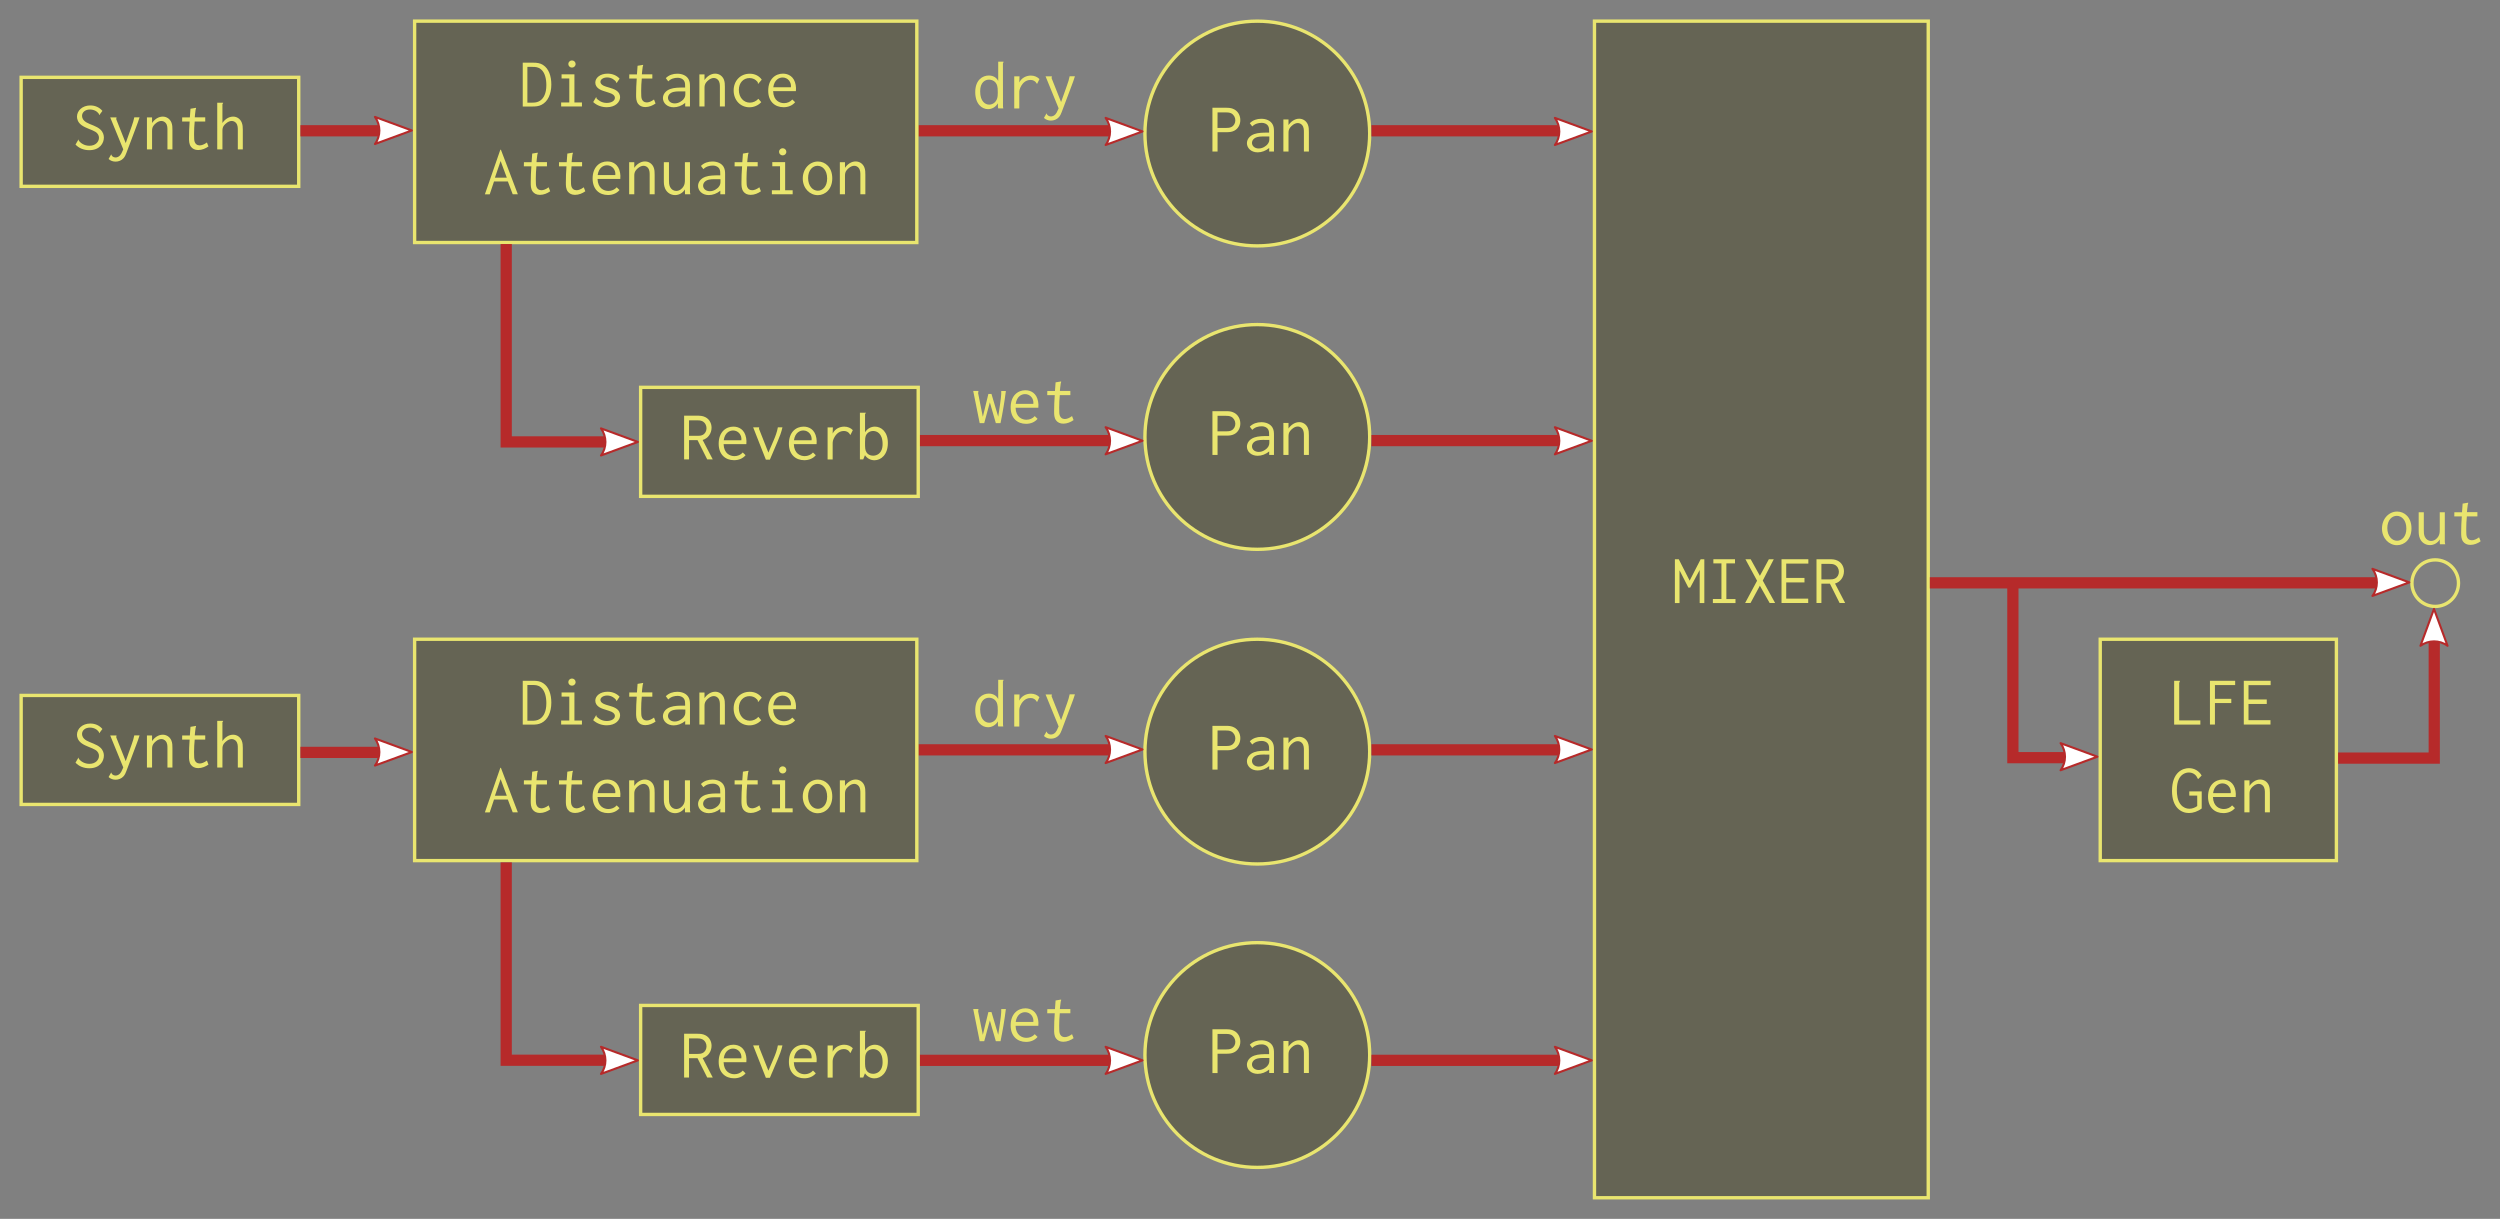 <svg version="1.1" viewBox="0 0 1285.1 626.56" xmlns="http://www.w3.org/2000/svg">
 <rect x="0" y="0" width="1285.1" height="626.56" fill="#808080" stroke="none"/>
 <rect x="10.867" y="39.751" width="142.69" height="56.035" fill="#3b390d" fill-opacity=".384" stroke="#e9e56f" stroke-width="1.733"/>
 <g fill="none" stroke="#b62a2a" stroke-width="5.777">
  <path d="m472.1 67.226h101.04"/>
  <path d="m472.1 226.48h101.04"/>
  <path d="m472.1 385.45h101.04"/>
  <path d="m472.1 545.06h101.04"/>
 </g>
 <g fill="#3b390d" fill-opacity=".384" stroke="#e9e56f" stroke-width="1.733">
  <rect x="213.13" y="10.867" width="258.15" height="113.8"/>
  <rect x="329.31" y="199.11" width="142.69" height="56.035"/>
  <g stroke-linecap="round">
   <circle cx="646.31" cy="68.635" r="57.768"/>
   <circle cx="646.31" cy="224.61" r="57.768"/>
   <circle cx="646.31" cy="542.33" r="57.768"/>
  </g>
 </g>
 <g>
  <g fill="#e9e56f" stroke-width="5.777px" aria-label="Synth">
   <path d="m52.64 57.015c-1.516-1.841-3.755-2.816-6.21-2.816-4.08 0-6.86 2.672-6.86 5.777 0 1.3 0.505 2.997 2.383 4.369 2.094 1.552 5.343 2.311 7.04 3.394 1.48 0.903 1.877 2.094 1.877 3.105 0 1.95-1.661 4.08-4.91 4.08-2.455 0-4.369-1.228-5.38-2.491-0.108-0.144-0.108-0.217-0.108-0.361 0-0.072 0-0.289-0.144-0.361l-1.516 2.6c1.769 1.914 4.296 2.888 7.077 2.888 5.488 0 7.51-3.683 7.51-6.499 0-1.192-0.361-2.744-1.769-4.08-1.95-1.841-5.127-2.491-7.185-3.683-1.877-1.119-2.275-2.455-2.275-3.358 0-1.733 1.48-3.286 4.044-3.286 2.094 0 3.719 0.939 4.585 2.202 0.108 0.144 0.072 0.217 0.072 0.361 0 0.217 0.108 0.289 0.181 0.289z"/>
   <path d="m56.648 60.337 6.715 16.428-0.542 1.192c-0.289 0.686-0.614 1.372-1.119 1.914-0.686 0.758-1.552 1.083-2.311 1.083-1.228 0-1.841-0.83-1.95-0.975-0.108-0.181-0.072-0.433-0.289-0.614l-1.336 2.347c0.939 0.903 2.202 1.372 3.574 1.372 1.48 0 3.033-0.542 4.116-1.769 0.722-0.83 1.083-1.697 1.444-2.636l5.127-13.612c0.614-1.552 1.155-3.141 1.661-4.766h-2.708c-0.289 1.516-0.758 2.961-1.264 4.405l-3.141 8.846-4.838-12.167c-0.036-0.108-0.036-0.181-0.036-0.289 0-0.253 0.181-0.433 0.144-0.758z"/>
   <path d="m75.531 76.801h2.636v-9.496c0-1.083 0.144-1.914 0.83-2.816 0.614-0.83 2.202-2.311 3.935-2.311 0.83 0 1.661 0.361 2.239 1.047 0.903 1.083 0.903 2.491 0.903 3.647v9.929h2.563v-10.001c0-1.264 0-2.636-0.578-3.971-0.83-1.841-2.527-2.888-4.405-2.888-2.239 0-4.26 1.444-5.488 3.286v-2.888h-2.636z"/>
   <path d="m97.916 55.896-0.325 4.441h-3.935l-0.036 2.13h3.863c-0.217 2.816-0.325 5.632-0.325 8.412 0 1.48 0 3.141 0.975 4.513 0.794 1.083 2.058 1.733 3.755 1.733 1.95 0 3.863-0.83 5.271-1.841l-0.794-2.058c-1.408 1.047-2.708 1.516-3.719 1.516-1.228 0-2.491-0.686-2.78-2.672 0-0.144-0.108-0.758-0.108-3.177 0-2.13 0.108-4.296 0.325-6.427h5.416v-2.166h-5.38s0.253-2.961 0.433-3.899c0.036-0.361 0.325-0.578 0.181-0.975z"/>
   <path d="m111.67 76.801h2.672v-9.496c0-1.083 0.108-1.914 0.794-2.816 0.65-0.83 2.239-2.311 3.972-2.311 0.83 0 1.661 0.361 2.239 1.047 0.903 1.083 0.903 2.491 0.903 3.647v9.929h2.563v-10.001c0-1.264-0.036-2.636-0.614-3.971-0.83-1.841-2.491-2.888-4.369-2.888-2.239 0-4.296 1.444-5.488 3.286v-9.568c0-0.108 0-0.217 0.108-0.325 0.108-0.108 0.253-0.217 0.253-0.397 0-0.036 0-0.072-0.036-0.108h-2.997z"/>
  </g>
  <rect x="10.867" y="357.48" width="142.69" height="56.035" fill="#3b390d" fill-opacity=".384" stroke="#e9e56f" stroke-width="1.733"/>
  <g fill="#e9e56f" stroke-width="5.777px" aria-label=" Distance Attenuation">
   <path d="m268.71 32.221v22.53h4.838c1.769 0 3.286-0.072 4.874-0.903 3.213-1.661 4.982-5.488 4.982-10.398 0-4.333-1.3-8.124-4.188-10.001-1.625-1.083-3.249-1.228-5.235-1.228zm2.383 2.166h2.744c1.408 0 2.816 0.072 4.224 1.228 2.094 1.733 2.78 4.946 2.78 8.16 0 4.296-1.408 6.752-3.213 7.979-1.408 0.939-2.816 1.011-4.224 1.011h-2.311z"/>
   <path d="m288.67 38.214v2.13h3.971v12.312h-4.188v2.058h10.687v-2.058h-3.863v-14.442zm5.343-7.149c-1.047 0-1.877 0.83-1.877 1.841 0 1.011 0.83 1.841 1.877 1.841 1.047 0 1.877-0.83 1.877-1.841 0-1.011-0.83-1.841-1.877-1.841z"/>
   <path d="m318.5 40.417c-1.516-1.661-3.719-2.563-6.174-2.563-3.827 0-6.318 2.13-6.318 4.585 0 2.888 3.105 3.935 4.008 4.26 1.408 0.505 3.213 0.939 4.441 1.516 1.372 0.65 1.625 1.516 1.625 2.094 0 1.552-1.877 2.6-4.224 2.6-2.816 0-4.621-1.697-5.163-2.275-0.108-0.144-0.108-0.253-0.108-0.397 0-0.036 0.036-0.253-0.144-0.325l-1.516 2.563c1.95 1.805 4.477 2.636 6.968 2.636 4.513 0 6.86-2.672 6.86-5.163 0-1.119-0.469-2.636-2.419-3.719-1.841-1.047-4.513-1.408-6.066-2.166-1.336-0.65-1.625-1.444-1.625-2.022 0-1.3 1.625-2.239 3.466-2.239 2.383 0 3.972 1.444 4.585 2.275 0.108 0.108 0.072 0.217 0.072 0.325 0 0.217 0.144 0.289 0.217 0.289z"/>
   <path d="m327.74 33.81-0.325 4.441h-3.935l-0.036 2.13h3.863c-0.217 2.816-0.325 5.632-0.325 8.412 0 1.48 0 3.141 0.975 4.513 0.794 1.083 2.058 1.733 3.755 1.733 1.95 0 3.863-0.83 5.271-1.841l-0.794-2.058c-1.408 1.047-2.708 1.516-3.719 1.516-1.228 0-2.491-0.686-2.78-2.672 0-0.144-0.108-0.758-0.108-3.177 0-2.13 0.108-4.296 0.325-6.427h5.416v-2.166h-5.38s0.253-2.961 0.433-3.899c0.036-0.361 0.325-0.578 0.181-0.975z"/>
   <path d="m342.25 40.164 1.264 1.661c1.372-1.408 3.213-1.841 4.766-1.841 1.95 0 2.925 0.83 3.394 1.589 0.542 0.903 0.505 1.986 0.505 2.852v0.578h-0.505c-2.455 0-5.055 0-7.149 0.758-2.6 0.939-3.755 2.888-3.755 4.694 0 2.419 2.094 4.694 5.524 4.694 2.022 0 4.116-0.758 5.921-2.239v1.805h2.455v-10.218c0-1.336-0.036-2.6-0.794-3.899-1.083-1.769-3.177-2.708-5.741-2.708-2.202 0-4.333 0.686-5.885 2.275zm10.037 6.824v1.119c0 0.83 0 1.914-1.119 3.105-0.614 0.614-2.166 1.95-4.333 1.95-2.202 0-3.466-1.408-3.466-2.852 0-1.228 0.83-2.563 2.888-3.069 1.516-0.361 3.719-0.253 5.452-0.253z"/>
   <path d="m359.51 54.714h2.636v-9.496c0-1.083 0.144-1.914 0.83-2.816 0.614-0.83 2.202-2.311 3.935-2.311 0.83 0 1.661 0.361 2.239 1.047 0.903 1.083 0.903 2.491 0.903 3.647v9.929h2.563v-10.001c0-1.264 0-2.636-0.578-3.971-0.83-1.841-2.527-2.888-4.405-2.888-2.239 0-4.26 1.444-5.488 3.286v-2.888h-2.636z"/>
   <path d="m391.57 40.958c-1.3-1.914-3.502-3.069-6.174-3.069-4.838 0-8.268 3.647-8.268 8.593 0 4.982 3.43 8.665 8.124 8.665 2.275 0 4.513-0.939 6.066-2.636l-1.48-1.733c-1.119 1.264-2.744 1.986-4.369 1.986-3.213 0-5.668-2.672-5.668-6.535 0-3.755 2.419-6.102 5.452-6.102 2.816 0 4.152 1.95 4.26 2.166 0.144 0.253-0.072 0.614 0.217 0.83z"/>
   <path d="m402.48 37.853c-3.935 0-7.582 2.816-7.582 8.81 0 5.524 3.43 8.449 7.907 8.449 2.383 0 4.513-0.867 5.921-2.563l-1.444-1.408c-1.047 1.228-2.636 1.877-4.26 1.877-2.202 0-5.416-1.228-5.596-6.174h11.698c0.108-1.119 0.072-2.202-0.108-3.141-0.758-4.441-3.827-5.849-6.535-5.849zm-4.982 7.004c0.542-3.899 3.033-5.019 4.802-5.019 2.672 0 4.585 2.347 4.26 5.019z"/>
   <path d="m249.25 99.882h2.491l2.202-6.607h7.113l2.491 6.571h2.636l-8.701-22.891h-0.289zm11.265-8.557h-6.102l2.925-8.557z"/>
   <path d="m273.58 78.941-0.325 4.441h-3.935l-0.036 2.13h3.863c-0.217 2.816-0.325 5.632-0.325 8.412 0 1.48 0 3.141 0.975 4.513 0.794 1.083 2.058 1.733 3.755 1.733 1.95 0 3.863-0.83 5.271-1.841l-0.794-2.058c-1.408 1.047-2.708 1.516-3.719 1.516-1.228 0-2.491-0.686-2.78-2.672 0-0.144-0.108-0.758-0.108-3.177 0-2.13 0.108-4.296 0.325-6.427h5.416v-2.166h-5.38s0.253-2.961 0.433-3.899c0.036-0.361 0.325-0.578 0.181-0.975z"/>
   <path d="m291.63 78.941-0.325 4.441h-3.935l-0.036 2.13h3.863c-0.217 2.816-0.325 5.632-0.325 8.412 0 1.48 0 3.141 0.975 4.513 0.794 1.083 2.058 1.733 3.755 1.733 1.95 0 3.863-0.83 5.271-1.841l-0.794-2.058c-1.408 1.047-2.708 1.516-3.719 1.516-1.228 0-2.491-0.686-2.78-2.672 0-0.144-0.108-0.758-0.108-3.177 0-2.13 0.108-4.296 0.325-6.427h5.416v-2.166h-5.38s0.253-2.961 0.433-3.899c0.036-0.361 0.325-0.578 0.181-0.975z"/>
   <path d="m312.21 82.985c-3.935 0-7.582 2.816-7.582 8.81 0 5.524 3.43 8.449 7.907 8.449 2.383 0 4.513-0.867 5.921-2.563l-1.444-1.408c-1.047 1.228-2.636 1.877-4.26 1.877-2.202 0-5.416-1.228-5.596-6.174h11.698c0.108-1.119 0.072-2.202-0.108-3.141-0.758-4.441-3.827-5.849-6.535-5.849zm-4.982 7.004c0.542-3.899 3.033-5.019 4.802-5.019 2.672 0 4.585 2.347 4.26 5.019z"/>
   <path d="m323.41 99.846h2.636v-9.496c0-1.083 0.144-1.914 0.83-2.816 0.614-0.83 2.202-2.311 3.935-2.311 0.83 0 1.661 0.361 2.239 1.047 0.903 1.083 0.903 2.491 0.903 3.647v9.929h2.563v-10.001c0-1.264 0-2.636-0.578-3.971-0.83-1.841-2.527-2.888-4.405-2.888-2.239 0-4.26 1.444-5.488 3.286v-2.888h-2.636z"/>
   <path d="m341.24 83.382v9.207c0 1.408 0 2.852 0.65 4.333 0.939 2.166 2.961 3.358 5.127 3.358 2.058 0 4.008-1.119 5.091-2.925l-0.036 1.228c0 0.433 0 0.867 0.072 1.264h2.744c-0.181-0.469-0.217-1.011-0.217-1.48v-14.984h-2.6v9.062c0 1.264-0.108 2.239-0.65 3.249-0.758 1.408-2.239 2.455-3.827 2.455-1.264 0-2.491-0.722-3.141-2.022-0.578-1.155-0.578-2.455-0.578-3.538v-9.207z"/>
   <path d="m360.31 85.295 1.264 1.661c1.372-1.408 3.213-1.841 4.766-1.841 1.95 0 2.925 0.83 3.394 1.589 0.542 0.903 0.505 1.986 0.505 2.852v0.578h-0.505c-2.455 0-5.055 0-7.149 0.758-2.6 0.939-3.755 2.888-3.755 4.694 0 2.419 2.094 4.694 5.524 4.694 2.022 0 4.116-0.758 5.921-2.239v1.805h2.455v-10.218c0-1.336-0.036-2.6-0.794-3.899-1.083-1.769-3.177-2.708-5.741-2.708-2.202 0-4.333 0.686-5.885 2.275zm10.037 6.824v1.119c0 0.83 0 1.914-1.119 3.105-0.614 0.614-2.166 1.95-4.333 1.95-2.202 0-3.466-1.408-3.466-2.852 0-1.228 0.83-2.563 2.888-3.069 1.516-0.361 3.719-0.253 5.452-0.253z"/>
   <path d="m381.9 78.941-0.325 4.441h-3.935l-0.036 2.13h3.863c-0.217 2.816-0.325 5.632-0.325 8.412 0 1.48 0 3.141 0.975 4.513 0.794 1.083 2.058 1.733 3.755 1.733 1.95 0 3.863-0.83 5.271-1.841l-0.794-2.058c-1.408 1.047-2.708 1.516-3.719 1.516-1.228 0-2.491-0.686-2.78-2.672 0-0.144-0.108-0.758-0.108-3.177 0-2.13 0.108-4.296 0.325-6.427h5.416v-2.166h-5.38s0.253-2.961 0.433-3.899c0.036-0.361 0.325-0.578 0.181-0.975z"/>
   <path d="m396.99 83.346v2.13h3.972v12.312h-4.188v2.058h10.687v-2.058h-3.863v-14.442zm5.343-7.149c-1.047 0-1.877 0.83-1.877 1.841 0 1.011 0.83 1.841 1.877 1.841 1.047 0 1.877-0.83 1.877-1.841 0-1.011-0.83-1.841-1.877-1.841z"/>
   <path d="m427.82 91.686c0-5.705-3.611-8.665-7.365-8.665-4.188 0-7.799 3.611-7.799 8.737 0 5.019 3.574 8.557 7.726 8.557 3.899 0 7.438-3.141 7.438-8.629zm-7.546-6.463c2.383 0 4.91 2.058 4.91 6.571 0 4.152-2.383 6.246-4.766 6.246-2.636 0-5.019-2.455-5.019-6.535 0-4.044 2.347-6.282 4.874-6.282z"/>
   <path d="m431.72 99.846h2.636v-9.496c0-1.083 0.144-1.914 0.83-2.816 0.614-0.83 2.202-2.311 3.935-2.311 0.83 0 1.661 0.361 2.239 1.047 0.903 1.083 0.903 2.491 0.903 3.647v9.929h2.563v-10.001c0-1.264 0-2.636-0.578-3.971-0.83-1.841-2.527-2.888-4.405-2.888-2.239 0-4.26 1.444-5.488 3.286v-2.888h-2.636z"/>
  </g>
  <rect x="213.13" y="328.59" width="258.15" height="113.8" fill="#3b390d" fill-opacity=".384" stroke="#e9e56f" stroke-width="1.733"/>
  <g fill="#e9e56f" stroke-width="5.777px" aria-label="Reverb">
   <path d="m351.66 213.67v22.493h2.527v-9.929h4.369l4.982 9.929h2.852l-5.199-10.001c2.708-0.758 4.585-3.322 4.585-6.318 0-2.239-1.119-4.369-3.213-5.416-1.408-0.722-2.816-0.758-4.296-0.758zm2.527 2.383h4.08c0.939 0 1.841 0.036 2.78 0.469 1.408 0.722 2.13 2.166 2.13 3.611 0 1.444-0.686 2.78-1.986 3.43-0.867 0.433-1.733 0.469-2.636 0.469h-4.369z"/>
   <path d="m377.01 219.3c-3.935 0-7.582 2.816-7.582 8.81 0 5.524 3.43 8.449 7.907 8.449 2.383 0 4.513-0.867 5.921-2.563l-1.444-1.408c-1.047 1.228-2.636 1.877-4.26 1.877-2.202 0-5.416-1.228-5.596-6.174h11.698c0.108-1.119 0.072-2.202-0.108-3.141-0.758-4.441-3.827-5.849-6.535-5.849zm-4.982 7.004c0.542-3.899 3.033-5.019 4.802-5.019 2.672 0 4.585 2.347 4.26 5.019z"/>
   <path d="m387.15 219.66 6.535 16.644h2.058l4.008-9.423c0.975-2.311 1.914-4.694 2.455-7.221h-2.347c-0.433 2.419-1.3 4.694-2.239 6.86l-2.636 6.138-4.766-12.059c-0.036-0.072-0.072-0.144-0.072-0.217 0-0.217 0.181-0.433 0.108-0.722z"/>
   <path d="m413.11 219.3c-3.935 0-7.582 2.816-7.582 8.81 0 5.524 3.43 8.449 7.907 8.449 2.383 0 4.513-0.867 5.921-2.563l-1.444-1.408c-1.047 1.228-2.636 1.877-4.26 1.877-2.202 0-5.416-1.228-5.596-6.174h11.698c0.108-1.119 0.072-2.202-0.108-3.141-0.758-4.441-3.827-5.849-6.535-5.849zm-4.982 7.004c0.542-3.899 3.033-5.019 4.802-5.019 2.672 0 4.585 2.347 4.26 5.019z"/>
   <path d="m425.42 219.7v16.5h2.6v-8.015c0-1.011 0.036-2.094 1.155-3.863 1.516-2.383 3.466-2.78 4.657-2.78 1.372 0 2.239 0.65 2.708 1.228 0.217 0.289 0.325 0.578 0.614 0.83l1.228-2.491c-1.047-1.083-2.563-1.805-4.405-1.805-2.419 0-4.874 1.228-5.957 3.574l0.108-3.177z"/>
   <path d="m442.03 212.15v24.01h1.697l0.903-2.166c1.083 1.625 2.888 2.6 4.874 2.6 3.394 0 6.896-2.888 6.896-8.882 0-5.741-3.394-8.412-6.643-8.412-2.094 0-4.044 1.119-5.091 2.925v-9.243c0-0.217 0.036-0.289 0.217-0.433 0.072-0.036 0.253-0.181 0.217-0.397zm6.824 9.387c1.552 0 4.838 0.903 4.838 6.752 0 5.019-3.249 5.957-4.874 5.957-1.119 0-3.611-0.433-4.044-3.611-0.108-0.83-0.108-1.805-0.108-3.249 0-1.48 0.072-2.563 0.433-3.466 0.614-1.48 2.13-2.383 3.755-2.383z"/>
  </g>
  <rect x="329.31" y="516.84" width="142.69" height="56.035" fill="#3b390d" fill-opacity=".384" stroke="#e9e56f" stroke-width="1.733"/>
 </g>
 <g>
  <g fill="#e9e56f" stroke-width="5.777px" aria-label="Pan">
   <path d="m623.24 55.39v22.493h2.636v-9.929h4.405c1.408 0 2.744-0.036 4.116-0.722 2.094-1.047 3.177-3.213 3.177-5.488s-1.083-4.477-3.213-5.56c-1.408-0.758-2.816-0.794-4.26-0.794zm2.636 2.383h4.224c0.939 0 1.841 0.036 2.78 0.469 1.372 0.722 2.13 2.166 2.13 3.611 0 1.444-0.722 2.78-2.022 3.43-0.867 0.433-1.733 0.469-2.6 0.469h-4.549z"/>
   <path d="m642.45 63.333 1.264 1.661c1.372-1.408 3.213-1.841 4.766-1.841 1.95 0 2.925 0.83 3.394 1.589 0.542 0.903 0.505 1.986 0.505 2.852v0.578h-0.505c-2.455 0-5.055 0-7.149 0.758-2.6 0.939-3.755 2.888-3.755 4.694 0 2.419 2.094 4.694 5.524 4.694 2.022 0 4.116-0.758 5.921-2.239v1.805h2.455v-10.218c0-1.336-0.036-2.6-0.794-3.899-1.083-1.769-3.177-2.708-5.741-2.708-2.202 0-4.333 0.686-5.885 2.275zm10.037 6.824v1.119c0 0.83 0 1.914-1.119 3.105-0.614 0.614-2.166 1.95-4.333 1.95-2.202 0-3.466-1.408-3.466-2.852 0-1.228 0.83-2.563 2.888-3.069 1.516-0.361 3.719-0.253 5.452-0.253z"/>
   <path d="m659.71 77.884h2.636v-9.496c0-1.083 0.144-1.914 0.83-2.816 0.614-0.83 2.202-2.311 3.935-2.311 0.83 0 1.661 0.361 2.239 1.047 0.903 1.083 0.903 2.491 0.903 3.647v9.929h2.563v-10.001c0-1.264 0-2.636-0.578-3.971-0.83-1.841-2.527-2.888-4.405-2.888-2.239 0-4.26 1.444-5.488 3.286v-2.888h-2.636z"/>
  </g>
  <g fill="#e9e56f" stroke-width="5.777px" aria-label="Pan">
   <path d="m623.24 211.36v22.493h2.636v-9.929h4.405c1.408 0 2.744-0.036 4.116-0.722 2.094-1.047 3.177-3.213 3.177-5.488 0-2.275-1.083-4.477-3.213-5.56-1.408-0.758-2.816-0.794-4.26-0.794zm2.636 2.383h4.224c0.939 0 1.841 0.036 2.78 0.469 1.372 0.722 2.13 2.166 2.13 3.611s-0.722 2.78-2.022 3.43c-0.867 0.433-1.733 0.469-2.6 0.469h-4.549z"/>
   <path d="m642.45 219.31 1.264 1.661c1.372-1.408 3.213-1.841 4.766-1.841 1.95 0 2.925 0.83 3.394 1.589 0.542 0.903 0.505 1.986 0.505 2.852v0.578h-0.505c-2.455 0-5.055 0-7.149 0.758-2.6 0.939-3.755 2.888-3.755 4.694 0 2.419 2.094 4.694 5.524 4.694 2.022 0 4.116-0.758 5.921-2.239v1.805h2.455v-10.218c0-1.336-0.036-2.6-0.794-3.899-1.083-1.769-3.177-2.708-5.741-2.708-2.202 0-4.333 0.686-5.885 2.275zm10.037 6.824v1.119c0 0.83 0 1.914-1.119 3.105-0.614 0.614-2.166 1.95-4.333 1.95-2.202 0-3.466-1.408-3.466-2.852 0-1.228 0.83-2.563 2.888-3.069 1.516-0.361 3.719-0.253 5.452-0.253z"/>
   <path d="m659.71 233.86h2.636v-9.496c0-1.083 0.144-1.914 0.83-2.816 0.614-0.83 2.202-2.311 3.935-2.311 0.83 0 1.661 0.361 2.239 1.047 0.903 1.083 0.903 2.491 0.903 3.647v9.929h2.563v-10.001c0-1.264 0-2.636-0.578-3.972-0.83-1.841-2.527-2.888-4.405-2.888-2.239 0-4.26 1.444-5.488 3.286v-2.888h-2.636z"/>
  </g>
  <circle cx="646.31" cy="386.36" r="57.768" fill="#3b390d" fill-opacity=".384" stroke="#e9e56f" stroke-linecap="round" stroke-width="1.733"/>
 </g>
 <g fill="#e9e56f" stroke-width="5.777px">
  <g aria-label="Pan">
   <path d="m623.24 373.11v22.493h2.636v-9.929h4.405c1.408 0 2.744-0.036 4.116-0.722 2.094-1.047 3.177-3.213 3.177-5.488 0-2.275-1.083-4.477-3.213-5.56-1.408-0.758-2.816-0.794-4.26-0.794zm2.636 2.383h4.224c0.939 0 1.841 0.036 2.78 0.469 1.372 0.722 2.13 2.166 2.13 3.611s-0.722 2.78-2.022 3.43c-0.867 0.433-1.733 0.469-2.6 0.469h-4.549z"/>
   <path d="m642.45 381.06 1.264 1.661c1.372-1.408 3.213-1.841 4.766-1.841 1.95 0 2.925 0.83 3.394 1.589 0.542 0.903 0.505 1.986 0.505 2.852v0.578h-0.505c-2.455 0-5.055 0-7.149 0.758-2.6 0.939-3.755 2.888-3.755 4.694 0 2.419 2.094 4.694 5.524 4.694 2.022 0 4.116-0.758 5.921-2.239v1.805h2.455v-10.218c0-1.336-0.036-2.6-0.794-3.899-1.083-1.769-3.177-2.708-5.741-2.708-2.202 0-4.333 0.686-5.885 2.275zm10.037 6.824v1.119c0 0.83 0 1.914-1.119 3.105-0.614 0.614-2.166 1.95-4.333 1.95-2.202 0-3.466-1.408-3.466-2.852 0-1.228 0.83-2.563 2.888-3.069 1.516-0.361 3.719-0.253 5.452-0.253z"/>
   <path d="m659.71 395.61h2.636v-9.496c0-1.083 0.144-1.914 0.83-2.816 0.614-0.83 2.202-2.311 3.935-2.311 0.83 0 1.661 0.361 2.239 1.047 0.903 1.083 0.903 2.491 0.903 3.647v9.929h2.563v-10.001c0-1.264 0-2.636-0.578-3.972-0.83-1.841-2.527-2.888-4.405-2.888-2.239 0-4.26 1.444-5.488 3.286v-2.888h-2.636z"/>
  </g>
  <g aria-label="Pan">
   <path d="m623.24 529.09v22.493h2.636v-9.929h4.405c1.408 0 2.744-0.036 4.116-0.722 2.094-1.047 3.177-3.213 3.177-5.488 0-2.275-1.083-4.477-3.213-5.56-1.408-0.758-2.816-0.794-4.26-0.794zm2.636 2.383h4.224c0.939 0 1.841 0.036 2.78 0.469 1.372 0.722 2.13 2.166 2.13 3.611s-0.722 2.78-2.022 3.43c-0.867 0.433-1.733 0.469-2.6 0.469h-4.549z"/>
   <path d="m642.45 537.03 1.264 1.661c1.372-1.408 3.213-1.841 4.766-1.841 1.95 0 2.925 0.83 3.394 1.589 0.542 0.903 0.505 1.986 0.505 2.852v0.578h-0.505c-2.455 0-5.055 0-7.149 0.758-2.6 0.939-3.755 2.888-3.755 4.694 0 2.419 2.094 4.694 5.524 4.694 2.022 0 4.116-0.758 5.921-2.239v1.805h2.455v-10.218c0-1.336-0.036-2.6-0.794-3.899-1.083-1.769-3.177-2.708-5.741-2.708-2.202 0-4.333 0.686-5.885 2.275zm10.037 6.824v1.119c0 0.83 0 1.914-1.119 3.105-0.614 0.614-2.166 1.95-4.333 1.95-2.202 0-3.466-1.408-3.466-2.852 0-1.228 0.83-2.563 2.888-3.069 1.516-0.361 3.719-0.253 5.452-0.253z"/>
   <path d="m659.71 551.58h2.636v-9.496c0-1.083 0.144-1.914 0.83-2.816 0.614-0.83 2.202-2.311 3.935-2.311 0.83 0 1.661 0.361 2.239 1.047 0.903 1.083 0.903 2.491 0.903 3.647v9.929h2.563v-10.001c0-1.264 0-2.636-0.578-3.972-0.83-1.841-2.527-2.888-4.405-2.888-2.239 0-4.26 1.444-5.488 3.286v-2.888h-2.636z"/>
  </g>
  <g aria-label="Synth">
   <path d="m52.64 374.74c-1.516-1.841-3.755-2.816-6.21-2.816-4.08 0-6.86 2.672-6.86 5.777 0 1.3 0.505 2.997 2.383 4.369 2.094 1.552 5.343 2.311 7.04 3.394 1.48 0.903 1.877 2.094 1.877 3.105 0 1.95-1.661 4.08-4.91 4.08-2.455 0-4.369-1.228-5.38-2.491-0.108-0.144-0.108-0.217-0.108-0.361 0-0.072 0-0.289-0.144-0.361l-1.516 2.6c1.769 1.914 4.296 2.888 7.077 2.888 5.488 0 7.51-3.683 7.51-6.499 0-1.192-0.361-2.744-1.769-4.08-1.95-1.841-5.127-2.491-7.185-3.683-1.877-1.119-2.275-2.455-2.275-3.358 0-1.733 1.48-3.286 4.044-3.286 2.094 0 3.719 0.939 4.585 2.202 0.108 0.144 0.072 0.217 0.072 0.361 0 0.217 0.108 0.289 0.181 0.289z"/>
   <path d="m56.648 378.06 6.715 16.428-0.542 1.192c-0.289 0.686-0.614 1.372-1.119 1.914-0.686 0.758-1.552 1.083-2.311 1.083-1.228 0-1.841-0.83-1.95-0.975-0.108-0.181-0.072-0.433-0.289-0.614l-1.336 2.347c0.939 0.903 2.202 1.372 3.574 1.372 1.48 0 3.033-0.542 4.116-1.769 0.722-0.83 1.083-1.697 1.444-2.636l5.127-13.612c0.614-1.552 1.155-3.141 1.661-4.766h-2.708c-0.289 1.516-0.758 2.961-1.264 4.405l-3.141 8.846-4.838-12.167c-0.036-0.108-0.036-0.181-0.036-0.289 0-0.253 0.181-0.433 0.144-0.758z"/>
   <path d="m75.531 394.53h2.636v-9.496c0-1.083 0.144-1.914 0.83-2.816 0.614-0.83 2.202-2.311 3.935-2.311 0.83 0 1.661 0.361 2.239 1.047 0.903 1.083 0.903 2.491 0.903 3.647v9.929h2.563v-10.001c0-1.264 0-2.636-0.578-3.972-0.83-1.841-2.527-2.888-4.405-2.888-2.239 0-4.26 1.444-5.488 3.286v-2.888h-2.636z"/>
   <path d="m97.916 373.62-0.325 4.441h-3.935l-0.036 2.13h3.863c-0.217 2.816-0.325 5.632-0.325 8.412 0 1.48 0 3.141 0.975 4.513 0.794 1.083 2.058 1.733 3.755 1.733 1.95 0 3.863-0.83 5.271-1.841l-0.794-2.058c-1.408 1.047-2.708 1.516-3.719 1.516-1.228 0-2.491-0.686-2.78-2.672 0-0.144-0.108-0.758-0.108-3.177 0-2.13 0.108-4.296 0.325-6.427h5.416v-2.166h-5.38s0.253-2.961 0.433-3.899c0.036-0.361 0.325-0.578 0.181-0.975z"/>
   <path d="m111.67 394.53h2.672v-9.496c0-1.083 0.108-1.914 0.794-2.816 0.65-0.83 2.239-2.311 3.972-2.311 0.83 0 1.661 0.361 2.239 1.047 0.903 1.083 0.903 2.491 0.903 3.647v9.929h2.563v-10.001c0-1.264-0.036-2.636-0.614-3.972-0.83-1.841-2.491-2.888-4.369-2.888-2.239 0-4.296 1.444-5.488 3.286v-9.568c0-0.108 0-0.217 0.108-0.325 0.108-0.108 0.253-0.217 0.253-0.397 0-0.036 0-0.072-0.036-0.108h-2.997z"/>
  </g>
  <g aria-label=" Distance Attenuation">
   <path d="m268.71 349.95v22.53h4.838c1.769 0 3.286-0.072 4.874-0.903 3.213-1.661 4.982-5.488 4.982-10.398 0-4.333-1.3-8.124-4.188-10.001-1.625-1.083-3.249-1.228-5.235-1.228zm2.383 2.166h2.744c1.408 0 2.816 0.072 4.224 1.228 2.094 1.733 2.78 4.946 2.78 8.16 0 4.296-1.408 6.752-3.213 7.979-1.408 0.939-2.816 1.011-4.224 1.011h-2.311z"/>
   <path d="m288.67 355.94v2.13h3.971v12.312h-4.188v2.058h10.687v-2.058h-3.863v-14.442zm5.343-7.149c-1.047 0-1.877 0.83-1.877 1.841s0.83 1.841 1.877 1.841c1.047 0 1.877-0.83 1.877-1.841s-0.83-1.841-1.877-1.841z"/>
   <path d="m318.5 358.14c-1.516-1.661-3.719-2.563-6.174-2.563-3.827 0-6.318 2.13-6.318 4.585 0 2.888 3.105 3.935 4.008 4.26 1.408 0.505 3.213 0.939 4.441 1.516 1.372 0.65 1.625 1.516 1.625 2.094 0 1.552-1.877 2.6-4.224 2.6-2.816 0-4.621-1.697-5.163-2.275-0.108-0.144-0.108-0.253-0.108-0.397 0-0.036 0.036-0.253-0.144-0.325l-1.516 2.563c1.95 1.805 4.477 2.636 6.968 2.636 4.513 0 6.86-2.672 6.86-5.163 0-1.119-0.469-2.636-2.419-3.719-1.841-1.047-4.513-1.408-6.066-2.166-1.336-0.65-1.625-1.444-1.625-2.022 0-1.3 1.625-2.239 3.466-2.239 2.383 0 3.972 1.444 4.585 2.275 0.108 0.108 0.072 0.217 0.072 0.325 0 0.217 0.144 0.289 0.217 0.289z"/>
   <path d="m327.74 351.53-0.325 4.441h-3.935l-0.036 2.13h3.863c-0.217 2.816-0.325 5.632-0.325 8.412 0 1.48 0 3.141 0.975 4.513 0.794 1.083 2.058 1.733 3.755 1.733 1.95 0 3.863-0.83 5.271-1.841l-0.794-2.058c-1.408 1.047-2.708 1.516-3.719 1.516-1.228 0-2.491-0.686-2.78-2.672 0-0.144-0.108-0.758-0.108-3.177 0-2.13 0.108-4.296 0.325-6.427h5.416v-2.166h-5.38s0.253-2.961 0.433-3.899c0.036-0.361 0.325-0.578 0.181-0.975z"/>
   <path d="m342.25 357.89 1.264 1.661c1.372-1.408 3.213-1.841 4.766-1.841 1.95 0 2.925 0.83 3.394 1.589 0.542 0.903 0.505 1.986 0.505 2.852v0.578h-0.505c-2.455 0-5.055 0-7.149 0.758-2.6 0.939-3.755 2.888-3.755 4.694 0 2.419 2.094 4.694 5.524 4.694 2.022 0 4.116-0.758 5.921-2.239v1.805h2.455v-10.218c0-1.336-0.036-2.6-0.794-3.899-1.083-1.769-3.177-2.708-5.741-2.708-2.202 0-4.333 0.686-5.885 2.275zm10.037 6.824v1.119c0 0.83 0 1.914-1.119 3.105-0.614 0.614-2.166 1.95-4.333 1.95-2.202 0-3.466-1.408-3.466-2.852 0-1.228 0.83-2.563 2.888-3.069 1.516-0.361 3.719-0.253 5.452-0.253z"/>
   <path d="m359.51 372.44h2.636v-9.496c0-1.083 0.144-1.914 0.83-2.816 0.614-0.83 2.202-2.311 3.935-2.311 0.83 0 1.661 0.361 2.239 1.047 0.903 1.083 0.903 2.491 0.903 3.647v9.929h2.563v-10.001c0-1.264 0-2.636-0.578-3.972-0.83-1.841-2.527-2.888-4.405-2.888-2.239 0-4.26 1.444-5.488 3.286v-2.888h-2.636z"/>
   <path d="m391.57 358.68c-1.3-1.914-3.502-3.069-6.174-3.069-4.838 0-8.268 3.647-8.268 8.593 0 4.982 3.43 8.665 8.124 8.665 2.275 0 4.513-0.939 6.066-2.636l-1.48-1.733c-1.119 1.264-2.744 1.986-4.369 1.986-3.213 0-5.668-2.672-5.668-6.535 0-3.755 2.419-6.102 5.452-6.102 2.816 0 4.152 1.95 4.26 2.166 0.144 0.253-0.072 0.614 0.217 0.83z"/>
   <path d="m402.48 355.58c-3.935 0-7.582 2.816-7.582 8.81 0 5.524 3.43 8.449 7.907 8.449 2.383 0 4.513-0.867 5.921-2.563l-1.444-1.408c-1.047 1.228-2.636 1.877-4.26 1.877-2.202 0-5.416-1.228-5.596-6.174h11.698c0.108-1.119 0.072-2.202-0.108-3.141-0.758-4.441-3.827-5.849-6.535-5.849zm-4.982 7.004c0.542-3.899 3.033-5.019 4.802-5.019 2.672 0 4.585 2.347 4.26 5.019z"/>
   <path d="m249.25 417.61h2.491l2.202-6.607h7.113l2.491 6.571h2.636l-8.701-22.891h-0.289zm11.265-8.557h-6.102l2.925-8.557z"/>
   <path d="m273.58 396.67-0.325 4.441h-3.935l-0.036 2.13h3.863c-0.217 2.816-0.325 5.632-0.325 8.412 0 1.48 0 3.141 0.975 4.513 0.794 1.083 2.058 1.733 3.755 1.733 1.95 0 3.863-0.83 5.271-1.841l-0.794-2.058c-1.408 1.047-2.708 1.516-3.719 1.516-1.228 0-2.491-0.686-2.78-2.672 0-0.144-0.108-0.758-0.108-3.177 0-2.13 0.108-4.296 0.325-6.427h5.416v-2.166h-5.38s0.253-2.961 0.433-3.899c0.036-0.361 0.325-0.578 0.181-0.975z"/>
   <path d="m291.63 396.67-0.325 4.441h-3.935l-0.036 2.13h3.863c-0.217 2.816-0.325 5.632-0.325 8.412 0 1.48 0 3.141 0.975 4.513 0.794 1.083 2.058 1.733 3.755 1.733 1.95 0 3.863-0.83 5.271-1.841l-0.794-2.058c-1.408 1.047-2.708 1.516-3.719 1.516-1.228 0-2.491-0.686-2.78-2.672 0-0.144-0.108-0.758-0.108-3.177 0-2.13 0.108-4.296 0.325-6.427h5.416v-2.166h-5.38s0.253-2.961 0.433-3.899c0.036-0.361 0.325-0.578 0.181-0.975z"/>
   <path d="m312.21 400.71c-3.935 0-7.582 2.816-7.582 8.81 0 5.524 3.43 8.449 7.907 8.449 2.383 0 4.513-0.867 5.921-2.563l-1.444-1.408c-1.047 1.228-2.636 1.877-4.26 1.877-2.202 0-5.416-1.228-5.596-6.174h11.698c0.108-1.119 0.072-2.202-0.108-3.141-0.758-4.441-3.827-5.849-6.535-5.849zm-4.982 7.004c0.542-3.899 3.033-5.019 4.802-5.019 2.672 0 4.585 2.347 4.26 5.019z"/>
   <path d="m323.41 417.57h2.636v-9.496c0-1.083 0.144-1.914 0.83-2.816 0.614-0.83 2.202-2.311 3.935-2.311 0.83 0 1.661 0.361 2.239 1.047 0.903 1.083 0.903 2.491 0.903 3.647v9.929h2.563v-10.001c0-1.264 0-2.636-0.578-3.972-0.83-1.841-2.527-2.888-4.405-2.888-2.239 0-4.26 1.444-5.488 3.286v-2.888h-2.636z"/>
   <path d="m341.24 401.11v9.207c0 1.408 0 2.852 0.65 4.333 0.939 2.166 2.961 3.358 5.127 3.358 2.058 0 4.008-1.119 5.091-2.925l-0.036 1.228c0 0.433 0 0.867 0.072 1.264h2.744c-0.181-0.469-0.217-1.011-0.217-1.48v-14.984h-2.6v9.062c0 1.264-0.108 2.239-0.65 3.249-0.758 1.408-2.239 2.455-3.827 2.455-1.264 0-2.491-0.722-3.141-2.022-0.578-1.155-0.578-2.455-0.578-3.538v-9.207z"/>
   <path d="m360.31 403.02 1.264 1.661c1.372-1.408 3.213-1.841 4.766-1.841 1.95 0 2.925 0.83 3.394 1.589 0.542 0.903 0.505 1.986 0.505 2.852v0.578h-0.505c-2.455 0-5.055 0-7.149 0.758-2.6 0.939-3.755 2.888-3.755 4.694 0 2.419 2.094 4.694 5.524 4.694 2.022 0 4.116-0.758 5.921-2.239v1.805h2.455v-10.218c0-1.336-0.036-2.6-0.794-3.899-1.083-1.769-3.177-2.708-5.741-2.708-2.202 0-4.333 0.686-5.885 2.275zm10.037 6.824v1.119c0 0.83 0 1.914-1.119 3.105-0.614 0.614-2.166 1.95-4.333 1.95-2.202 0-3.466-1.408-3.466-2.852 0-1.228 0.83-2.563 2.888-3.069 1.516-0.361 3.719-0.253 5.452-0.253z"/>
   <path d="m381.9 396.67-0.325 4.441h-3.935l-0.036 2.13h3.863c-0.217 2.816-0.325 5.632-0.325 8.412 0 1.48 0 3.141 0.975 4.513 0.794 1.083 2.058 1.733 3.755 1.733 1.95 0 3.863-0.83 5.271-1.841l-0.794-2.058c-1.408 1.047-2.708 1.516-3.719 1.516-1.228 0-2.491-0.686-2.78-2.672 0-0.144-0.108-0.758-0.108-3.177 0-2.13 0.108-4.296 0.325-6.427h5.416v-2.166h-5.38s0.253-2.961 0.433-3.899c0.036-0.361 0.325-0.578 0.181-0.975z"/>
   <path d="m396.99 401.07v2.13h3.972v12.312h-4.188v2.058h10.687v-2.058h-3.863v-14.442zm5.343-7.149c-1.047 0-1.877 0.83-1.877 1.841s0.83 1.841 1.877 1.841c1.047 0 1.877-0.83 1.877-1.841s-0.83-1.841-1.877-1.841z"/>
   <path d="m427.82 409.41c0-5.705-3.611-8.665-7.365-8.665-4.188 0-7.799 3.611-7.799 8.737 0 5.019 3.574 8.557 7.726 8.557 3.899 0 7.438-3.141 7.438-8.629zm-7.546-6.463c2.383 0 4.91 2.058 4.91 6.571 0 4.152-2.383 6.246-4.766 6.246-2.636 0-5.019-2.455-5.019-6.535 0-4.044 2.347-6.282 4.874-6.282z"/>
   <path d="m431.72 417.57h2.636v-9.496c0-1.083 0.144-1.914 0.83-2.816 0.614-0.83 2.202-2.311 3.935-2.311 0.83 0 1.661 0.361 2.239 1.047 0.903 1.083 0.903 2.491 0.903 3.647v9.929h2.563v-10.001c0-1.264 0-2.636-0.578-3.972-0.83-1.841-2.527-2.888-4.405-2.888-2.239 0-4.26 1.444-5.488 3.286v-2.888h-2.636z"/>
  </g>
  <g aria-label="Reverb">
   <path d="m351.66 531.39v22.493h2.527v-9.929h4.369l4.982 9.929h2.852l-5.199-10.001c2.708-0.758 4.585-3.322 4.585-6.318 0-2.239-1.119-4.369-3.213-5.416-1.408-0.722-2.816-0.758-4.296-0.758zm2.527 2.383h4.08c0.939 0 1.841 0.036 2.78 0.469 1.408 0.722 2.13 2.166 2.13 3.611s-0.686 2.78-1.986 3.43c-0.867 0.433-1.733 0.469-2.636 0.469h-4.369z"/>
   <path d="m377.01 537.03c-3.935 0-7.582 2.816-7.582 8.81 0 5.524 3.43 8.449 7.907 8.449 2.383 0 4.513-0.867 5.921-2.563l-1.444-1.408c-1.047 1.228-2.636 1.877-4.26 1.877-2.202 0-5.416-1.228-5.596-6.174h11.698c0.108-1.119 0.072-2.202-0.108-3.141-0.758-4.441-3.827-5.849-6.535-5.849zm-4.982 7.004c0.542-3.899 3.033-5.019 4.802-5.019 2.672 0 4.585 2.347 4.26 5.019z"/>
   <path d="m387.15 537.39 6.535 16.644h2.058l4.008-9.423c0.975-2.311 1.914-4.694 2.455-7.221h-2.347c-0.433 2.419-1.3 4.694-2.239 6.86l-2.636 6.138-4.766-12.059c-0.036-0.072-0.072-0.144-0.072-0.217 0-0.217 0.181-0.433 0.108-0.722z"/>
   <path d="m413.11 537.03c-3.935 0-7.582 2.816-7.582 8.81 0 5.524 3.43 8.449 7.907 8.449 2.383 0 4.513-0.867 5.921-2.563l-1.444-1.408c-1.047 1.228-2.636 1.877-4.26 1.877-2.202 0-5.416-1.228-5.596-6.174h11.698c0.108-1.119 0.072-2.202-0.108-3.141-0.758-4.441-3.827-5.849-6.535-5.849zm-4.982 7.004c0.542-3.899 3.033-5.019 4.802-5.019 2.672 0 4.585 2.347 4.26 5.019z"/>
   <path d="m425.42 537.42v16.5h2.6v-8.015c0-1.011 0.036-2.094 1.155-3.863 1.516-2.383 3.466-2.78 4.657-2.78 1.372 0 2.239 0.65 2.708 1.228 0.217 0.289 0.325 0.578 0.614 0.83l1.228-2.491c-1.047-1.083-2.563-1.805-4.405-1.805-2.419 0-4.874 1.228-5.957 3.574l0.108-3.177z"/>
   <path d="m442.03 529.88v24.01h1.697l0.903-2.166c1.083 1.625 2.888 2.6 4.874 2.6 3.394 0 6.896-2.888 6.896-8.882 0-5.741-3.394-8.412-6.643-8.412-2.094 0-4.044 1.119-5.091 2.925v-9.243c0-0.217 0.036-0.289 0.217-0.433 0.072-0.036 0.253-0.181 0.217-0.397zm6.824 9.387c1.552 0 4.838 0.903 4.838 6.752 0 5.019-3.249 5.957-4.874 5.957-1.119 0-3.611-0.433-4.044-3.611-0.108-0.83-0.108-1.805-0.108-3.249 0-1.48 0.072-2.563 0.433-3.466 0.614-1.48 2.13-2.383 3.755-2.383z"/>
  </g>
 </g>
 <rect x="819.62" y="10.867" width="171.57" height="604.83" fill="#3b390d" fill-opacity=".384" stroke="#e9e56f" stroke-width="1.733"/>
 <g fill="#e9e56f" stroke-width="5.777px">
  <g aria-label="MIXER">
   <path d="m860.96 287.47v22.53h2.383v-16.861l4.549 8.918h0.939l4.874-9.062v17.005h2.383v-22.53h-1.877l-5.668 11.012-5.596-11.012z"/>
   <path d="m880.74 287.47v2.13h4.152v18.305h-4.405v2.094h11.626v-2.058h-4.694v-18.341h4.441v-2.13z"/>
   <path d="m909.27 287.47-4.621 8.521-4.73-8.521h-2.708l5.993 11.048-6.138 11.445h2.78l4.802-8.882 5.019 8.882h2.816l-6.354-11.517 5.668-10.976z"/>
   <path d="m915.77 287.47v22.493h13.72v-2.239h-11.301v-8.34h9.387v-2.311h-9.387v-7.365h11.373v-2.239z"/>
   <path d="m933.75 287.47v22.493h2.527v-9.929h4.369l4.982 9.929h2.852l-5.199-10.001c2.708-0.758 4.585-3.322 4.585-6.318 0-2.239-1.119-4.369-3.213-5.416-1.408-0.722-2.816-0.758-4.296-0.758zm2.527 2.383h4.08c0.939 0 1.841 0.036 2.78 0.469 1.408 0.722 2.13 2.166 2.13 3.611s-0.686 2.78-1.986 3.43c-0.867 0.433-1.733 0.469-2.636 0.469h-4.369z"/>
  </g>
  <g aria-label="dry">
   <path d="m513.12 41.628c-0.794-1.697-2.563-2.816-4.838-2.816-3.141 0-6.968 2.239-6.968 8.521 0 6.102 3.394 8.774 6.571 8.774 2.094 0 4.044-1.192 5.091-3.033v1.444c0 0.397 0.036 0.794 0.144 1.192h2.6c-0.144-0.469-0.144-1.011-0.144-1.516l-0.036-21.446c0-0.217 0-0.289 0.144-0.505 0.072-0.108 0.217-0.289 0.181-0.542h-2.744zm-4.73-0.686c1.444 0 3.574 0.758 4.224 3.213 0.217 0.758 0.289 1.661 0.289 3.502 0 1.264-0.072 2.166-0.361 3.033-0.614 1.95-2.347 3.105-4.044 3.105-1.877 0-4.657-1.444-4.657-6.86 0-4.73 2.636-5.993 4.549-5.993z"/>
   <path d="m521.36 39.246v16.5h2.6v-8.015c0-1.011 0.036-2.094 1.155-3.863 1.516-2.383 3.466-2.78 4.657-2.78 1.372 0 2.239 0.65 2.708 1.228 0.217 0.289 0.325 0.578 0.614 0.83l1.228-2.491c-1.047-1.083-2.563-1.805-4.405-1.805-2.419 0-4.874 1.228-5.957 3.574l0.108-3.177z"/>
   <path d="m537.46 39.246 6.715 16.428-0.542 1.192c-0.289 0.686-0.614 1.372-1.119 1.914-0.686 0.758-1.552 1.083-2.311 1.083-1.228 0-1.841-0.83-1.95-0.975-0.108-0.181-0.072-0.433-0.289-0.614l-1.336 2.347c0.939 0.903 2.202 1.372 3.574 1.372 1.48 0 3.033-0.542 4.116-1.769 0.722-0.83 1.083-1.697 1.444-2.636l5.127-13.612c0.614-1.552 1.155-3.141 1.661-4.766h-2.708c-0.289 1.516-0.758 2.961-1.264 4.405l-3.141 8.846-4.838-12.167c-0.036-0.108-0.036-0.181-0.036-0.289 0-0.253 0.181-0.433 0.144-0.758z"/>
  </g>
  <g aria-label="dry">
   <path d="m513.12 359.35c-0.794-1.697-2.563-2.816-4.838-2.816-3.141 0-6.968 2.239-6.968 8.521 0 6.102 3.394 8.774 6.571 8.774 2.094 0 4.044-1.192 5.091-3.033v1.444c0 0.397 0.036 0.794 0.144 1.192h2.6c-0.144-0.469-0.144-1.011-0.144-1.516l-0.036-21.446c0-0.217 0-0.289 0.144-0.505 0.072-0.108 0.217-0.289 0.181-0.542h-2.744zm-4.73-0.686c1.444 0 3.574 0.758 4.224 3.213 0.217 0.758 0.289 1.661 0.289 3.502 0 1.264-0.072 2.166-0.361 3.033-0.614 1.95-2.347 3.105-4.044 3.105-1.877 0-4.657-1.444-4.657-6.86 0-4.73 2.636-5.993 4.549-5.993z"/>
   <path d="m521.36 356.97v16.5h2.6v-8.015c0-1.011 0.036-2.094 1.155-3.863 1.516-2.383 3.466-2.78 4.657-2.78 1.372 0 2.239 0.65 2.708 1.228 0.217 0.289 0.325 0.578 0.614 0.83l1.228-2.491c-1.047-1.083-2.563-1.805-4.405-1.805-2.419 0-4.874 1.228-5.957 3.574l0.108-3.177z"/>
   <path d="m537.46 356.97 6.715 16.428-0.542 1.192c-0.289 0.686-0.614 1.372-1.119 1.914-0.686 0.758-1.552 1.083-2.311 1.083-1.228 0-1.841-0.83-1.95-0.975-0.108-0.181-0.072-0.433-0.289-0.614l-1.336 2.347c0.939 0.903 2.202 1.372 3.574 1.372 1.48 0 3.033-0.542 4.116-1.769 0.722-0.83 1.083-1.697 1.444-2.636l5.127-13.612c0.614-1.552 1.155-3.141 1.661-4.766h-2.708c-0.289 1.516-0.758 2.961-1.264 4.405l-3.141 8.846-4.838-12.167c-0.036-0.108-0.036-0.181-0.036-0.289 0-0.253 0.181-0.433 0.144-0.758z"/>
  </g>
  <g aria-label="wet">
   <path d="m500.27 200.96 3.322 16.536h2.347l2.888-10.687 3.069 10.687h2.419c1.119-5.452 2.058-10.976 2.744-16.5h-2.383c0.072 1.986-0.108 3.827-1.552 13.214l-3.466-11.698h-1.589l-2.852 11.734-2.383-11.915c-0.072-0.253-0.072-0.361 0.036-0.65 0.036-0.181 0.144-0.433 0.036-0.722z"/>
   <path d="m527.1 200.6c-3.935 0-7.582 2.816-7.582 8.81 0 5.524 3.43 8.449 7.907 8.449 2.383 0 4.513-0.867 5.921-2.563l-1.444-1.408c-1.047 1.228-2.636 1.877-4.26 1.877-2.202 0-5.416-1.228-5.596-6.174h11.698c0.108-1.119 0.072-2.202-0.108-3.141-0.758-4.441-3.827-5.849-6.535-5.849zm-4.982 7.004c0.542-3.899 3.033-5.019 4.802-5.019 2.672 0 4.585 2.347 4.26 5.019z"/>
   <path d="m542.62 196.55-0.325 4.441h-3.935l-0.036 2.13h3.863c-0.217 2.816-0.325 5.632-0.325 8.412 0 1.48 0 3.141 0.975 4.513 0.794 1.083 2.058 1.733 3.755 1.733 1.95 0 3.863-0.83 5.271-1.841l-0.794-2.058c-1.408 1.047-2.708 1.516-3.719 1.516-1.228 0-2.491-0.686-2.78-2.672 0-0.144-0.108-0.758-0.108-3.177 0-2.13 0.108-4.296 0.325-6.427h5.416v-2.166h-5.38s0.253-2.961 0.433-3.899c0.036-0.361 0.325-0.578 0.181-0.975z"/>
  </g>
  <g aria-label="wet">
   <path d="m500.27 518.68 3.322 16.536h2.347l2.888-10.687 3.069 10.687h2.419c1.119-5.452 2.058-10.976 2.744-16.5h-2.383c0.072 1.986-0.108 3.827-1.552 13.214l-3.466-11.698h-1.589l-2.852 11.734-2.383-11.915c-0.072-0.253-0.072-0.361 0.036-0.65 0.036-0.181 0.144-0.433 0.036-0.722z"/>
   <path d="m527.1 518.32c-3.935 0-7.582 2.816-7.582 8.81 0 5.524 3.43 8.449 7.907 8.449 2.383 0 4.513-0.867 5.921-2.563l-1.444-1.408c-1.047 1.228-2.636 1.877-4.26 1.877-2.202 0-5.416-1.228-5.596-6.174h11.698c0.108-1.119 0.072-2.202-0.108-3.141-0.758-4.441-3.827-5.849-6.535-5.849zm-4.982 7.004c0.542-3.899 3.033-5.019 4.802-5.019 2.672 0 4.585 2.347 4.26 5.019z"/>
   <path d="m542.62 514.28-0.325 4.441h-3.935l-0.036 2.13h3.863c-0.217 2.816-0.325 5.632-0.325 8.412 0 1.48 0 3.141 0.975 4.513 0.794 1.083 2.058 1.733 3.755 1.733 1.95 0 3.863-0.83 5.271-1.841l-0.794-2.058c-1.408 1.047-2.708 1.516-3.719 1.516-1.228 0-2.491-0.686-2.78-2.672 0-0.144-0.108-0.758-0.108-3.177 0-2.13 0.108-4.296 0.325-6.427h5.416v-2.166h-5.38s0.253-2.961 0.433-3.899c0.036-0.361 0.325-0.578 0.181-0.975z"/>
  </g>
 </g>
 <rect x="1079.6" y="328.59" width="121.4" height="113.8" fill="#3b390d" fill-opacity=".384" stroke="#e9e56f" stroke-width="1.733"/>
 <g>
  <g fill="#e9e56f" stroke-width="5.777px" aria-label="LFE Gen">
   <path d="m1117.6 349.95v22.53h13.467v-2.166h-10.868v-19.136c0-0.325 0.108-0.433 0.217-0.65 0.036-0.108 0.144-0.289 0.108-0.578z"/>
   <path d="m1136 349.95v22.493h2.563v-11.048h8.412v-2.166h-8.412v-7.077h10.398v-2.202z"/>
   <path d="m1153.4 349.95v22.493h13.72v-2.239h-11.301v-8.34h9.387v-2.311h-9.387v-7.365h11.373v-2.239z"/>
   <path d="m1125.2 394.86c-2.997 0-8.701 1.877-8.701 11.734 0 8.521 4.766 11.337 8.665 11.337 2.094 0 4.513-0.758 6.607-2.347v-8.774h-6.391v2.166h4.08v5.38c-1.264 0.903-2.708 1.372-4.044 1.372-1.48 0-3.069-0.578-4.296-1.986-1.877-2.13-2.13-5.307-2.13-7.654 0-2.094 0.253-4.116 1.119-5.777 1.155-2.202 3.177-3.213 5.055-3.213 2.022 0 3.611 1.119 4.296 2.636 0.108 0.253 0.217 0.542 0.505 0.722l1.769-1.805c-1.3-2.347-3.755-3.791-6.535-3.791z"/>
   <path d="m1142.6 400.71c-3.936 0-7.582 2.816-7.582 8.81 0 5.524 3.43 8.449 7.907 8.449 2.383 0 4.513-0.867 5.921-2.563l-1.444-1.408c-1.047 1.228-2.636 1.877-4.26 1.877-2.203 0-5.416-1.228-5.596-6.174h11.698c0.108-1.119 0.072-2.202-0.108-3.141-0.758-4.441-3.827-5.849-6.535-5.849zm-4.982 7.004c0.542-3.899 3.033-5.019 4.802-5.019 2.672 0 4.585 2.347 4.26 5.019z"/>
   <path d="m1153.7 417.57h2.636v-9.496c0-1.083 0.144-1.914 0.83-2.816 0.614-0.83 2.202-2.311 3.935-2.311 0.831 0 1.661 0.361 2.239 1.047 0.903 1.083 0.903 2.491 0.903 3.647v9.929h2.563v-10.001c0-1.264 0-2.636-0.578-3.972-0.831-1.841-2.527-2.888-4.405-2.888-2.239 0-4.26 1.444-5.488 3.286v-2.888h-2.636z"/>
  </g>
  <circle cx="1251.8" cy="299.76" r="11.966" fill="none" stroke="#e9e56f" stroke-linecap="round" stroke-width="1.733"/>
  <g fill="#e9e56f" stroke-width="5.777px" aria-label="out">
   <path d="m1239.6 271.62c0-5.705-3.611-8.665-7.365-8.665-4.188 0-7.799 3.611-7.799 8.737 0 5.019 3.574 8.557 7.726 8.557 3.899 0 7.438-3.141 7.438-8.629zm-7.546-6.463c2.383 0 4.91 2.058 4.91 6.571 0 4.152-2.383 6.246-4.766 6.246-2.636 0-5.019-2.455-5.019-6.535 0-4.044 2.347-6.282 4.874-6.282z"/>
   <path d="m1243.3 263.31v9.207c0 1.408 0 2.852 0.65 4.333 0.939 2.166 2.961 3.358 5.127 3.358 2.058 0 4.008-1.119 5.091-2.925l-0.036 1.228c0 0.433 0 0.867 0.072 1.264h2.744c-0.18-0.469-0.217-1.011-0.217-1.48v-14.984h-2.6v9.062c0 1.264-0.108 2.239-0.65 3.249-0.758 1.408-2.239 2.455-3.827 2.455-1.264 0-2.491-0.722-3.141-2.022-0.578-1.155-0.578-2.455-0.578-3.538v-9.207z"/>
   <path d="m1265.9 258.87-0.325 4.441h-3.935l-0.036 2.13h3.863c-0.217 2.816-0.325 5.632-0.325 8.412 0 1.48 0 3.141 0.975 4.513 0.794 1.083 2.058 1.733 3.755 1.733 1.95 0 3.863-0.83 5.271-1.841l-0.794-2.058c-1.408 1.047-2.708 1.516-3.719 1.516-1.228 0-2.491-0.686-2.78-2.672 0-0.144-0.108-0.758-0.108-3.177 0-2.13 0.108-4.296 0.325-6.427h5.416v-2.166h-5.38s0.253-2.961 0.433-3.899c0.036-0.361 0.325-0.578 0.18-0.975z"/>
  </g>
 </g>
 <g fill="none" stroke="#b62a2a" stroke-width="5.777">
  <path d="m154.43 67.226h41.464"/>
  <path d="m154.43 386.76h41.464"/>
  <path d="m704.98 67.226h101.04"/>
  <path d="m704.98 226.48h101.04"/>
  <path d="m704.98 385.45h101.04"/>
  <path d="m704.98 545.06h101.04"/>
  <path d="m260.21 125.45v101.71h57.204"/>
  <path d="m260.21 443.3v101.71h57.204"/>
  <path d="m992.01 299.6h231.02"/>
  <path d="m1034.7 297.4v92.068h27.079"/>
  <path d="m1251.3 324.71v64.989h-49.419"/>
 </g>
 <g transform="matrix(0 -5.777 5.777 0 -1391.6 3276.6)">
  <path d="m501.47 274.25-1.205 3.278-1.205-3.278c0.712 0.524 1.685 0.521 2.411 0z" fill="#fff" fill-rule="evenodd" stroke="#b62a2a" stroke-linejoin="round" stroke-width=".188"/>
 </g>
 <g transform="matrix(0 -5.777 5.777 0 -1391.6 2957.1)">
  <path d="m501.47 274.25-1.205 3.278-1.205-3.278c0.712 0.524 1.685 0.521 2.411 0z" fill="#fff" fill-rule="evenodd" stroke="#b62a2a" stroke-linejoin="round" stroke-width=".188"/>
 </g>
 <g transform="matrix(0 -5.777 5.777 0 -1275.4 3117.2)">
  <path d="m501.47 274.25-1.205 3.278-1.205-3.278c0.712 0.524 1.685 0.521 2.411 0z" fill="#fff" fill-rule="evenodd" stroke="#b62a2a" stroke-linejoin="round" stroke-width=".188"/>
 </g>
 <g transform="matrix(0 -5.777 5.777 0 -1275.4 3435.1)">
  <path d="m501.47 274.25-1.205 3.278-1.205-3.278c0.712 0.524 1.685 0.521 2.411 0z" fill="#fff" fill-rule="evenodd" stroke="#b62a2a" stroke-linejoin="round" stroke-width=".188"/>
 </g>
 <g transform="matrix(0 -5.777 5.777 0 -1016 3435.1)">
  <path d="m501.47 274.25-1.205 3.278-1.205-3.278c0.712 0.524 1.685 0.521 2.411 0z" fill="#fff" fill-rule="evenodd" stroke="#b62a2a" stroke-linejoin="round" stroke-width=".188"/>
 </g>
 <g transform="matrix(0 -5.777 5.777 0 -1016 3275.3)">
  <path d="m501.47 274.25-1.205 3.278-1.205-3.278c0.712 0.524 1.685 0.521 2.411 0z" fill="#fff" fill-rule="evenodd" stroke="#b62a2a" stroke-linejoin="round" stroke-width=".188"/>
 </g>
 <g transform="matrix(0 -5.777 5.777 0 -1016 3116.6)">
  <path d="m501.47 274.25-1.205 3.278-1.205-3.278c0.712 0.524 1.685 0.521 2.411 0z" fill="#fff" fill-rule="evenodd" stroke="#b62a2a" stroke-linejoin="round" stroke-width=".188"/>
 </g>
 <g transform="matrix(0 -5.777 5.777 0 -1016 2957.6)">
  <path d="m501.47 274.25-1.205 3.278-1.205-3.278c0.712 0.524 1.685 0.521 2.411 0z" fill="#fff" fill-rule="evenodd" stroke="#b62a2a" stroke-linejoin="round" stroke-width=".188"/>
 </g>
 <g transform="matrix(0 -5.777 5.777 0 -785.07 3435.1)">
  <path d="m501.47 274.25-1.205 3.278-1.205-3.278c0.712 0.524 1.685 0.521 2.411 0z" fill="#fff" fill-rule="evenodd" stroke="#b62a2a" stroke-linejoin="round" stroke-width=".188"/>
 </g>
 <g transform="matrix(0 -5.777 5.777 0 -785.07 3275.3)">
  <path d="m501.47 274.25-1.205 3.278-1.205-3.278c0.712 0.524 1.685 0.521 2.411 0z" fill="#fff" fill-rule="evenodd" stroke="#b62a2a" stroke-linejoin="round" stroke-width=".188"/>
 </g>
 <g transform="matrix(0 -5.777 5.777 0 -785.07 3116.6)">
  <path d="m501.47 274.25-1.205 3.278-1.205-3.278c0.712 0.524 1.685 0.521 2.411 0z" fill="#fff" fill-rule="evenodd" stroke="#b62a2a" stroke-linejoin="round" stroke-width=".188"/>
 </g>
 <g transform="matrix(0 -5.777 5.777 0 -785.07 2957.6)">
  <path d="m501.47 274.25-1.205 3.278-1.205-3.278c0.712 0.524 1.685 0.521 2.411 0z" fill="#fff" fill-rule="evenodd" stroke="#b62a2a" stroke-linejoin="round" stroke-width=".188"/>
 </g>
 <g transform="matrix(0 -5.777 5.777 0 -525.12 3279)">
  <path d="m501.47 274.25-1.205 3.278-1.205-3.278c0.712 0.524 1.685 0.521 2.411 0z" fill="#fff" fill-rule="evenodd" stroke="#b62a2a" stroke-linejoin="round" stroke-width=".188"/>
 </g>
 <g transform="matrix(0 -5.777 5.777 0 -364.8 3189.4)">
  <path d="m501.47 274.25-1.205 3.278-1.205-3.278c0.712 0.524 1.685 0.521 2.411 0z" fill="#fff" fill-rule="evenodd" stroke="#b62a2a" stroke-linejoin="round" stroke-width=".188"/>
 </g>
 <g transform="matrix(-5.777 0 0 -5.777 4141.2 1916.3)">
  <path d="m501.47 274.25-1.205 3.278-1.205-3.278c0.712 0.524 1.685 0.521 2.411 0z" fill="#fff" fill-rule="evenodd" stroke="#b62a2a" stroke-linejoin="round" stroke-width=".188"/>
 </g>
</svg>
